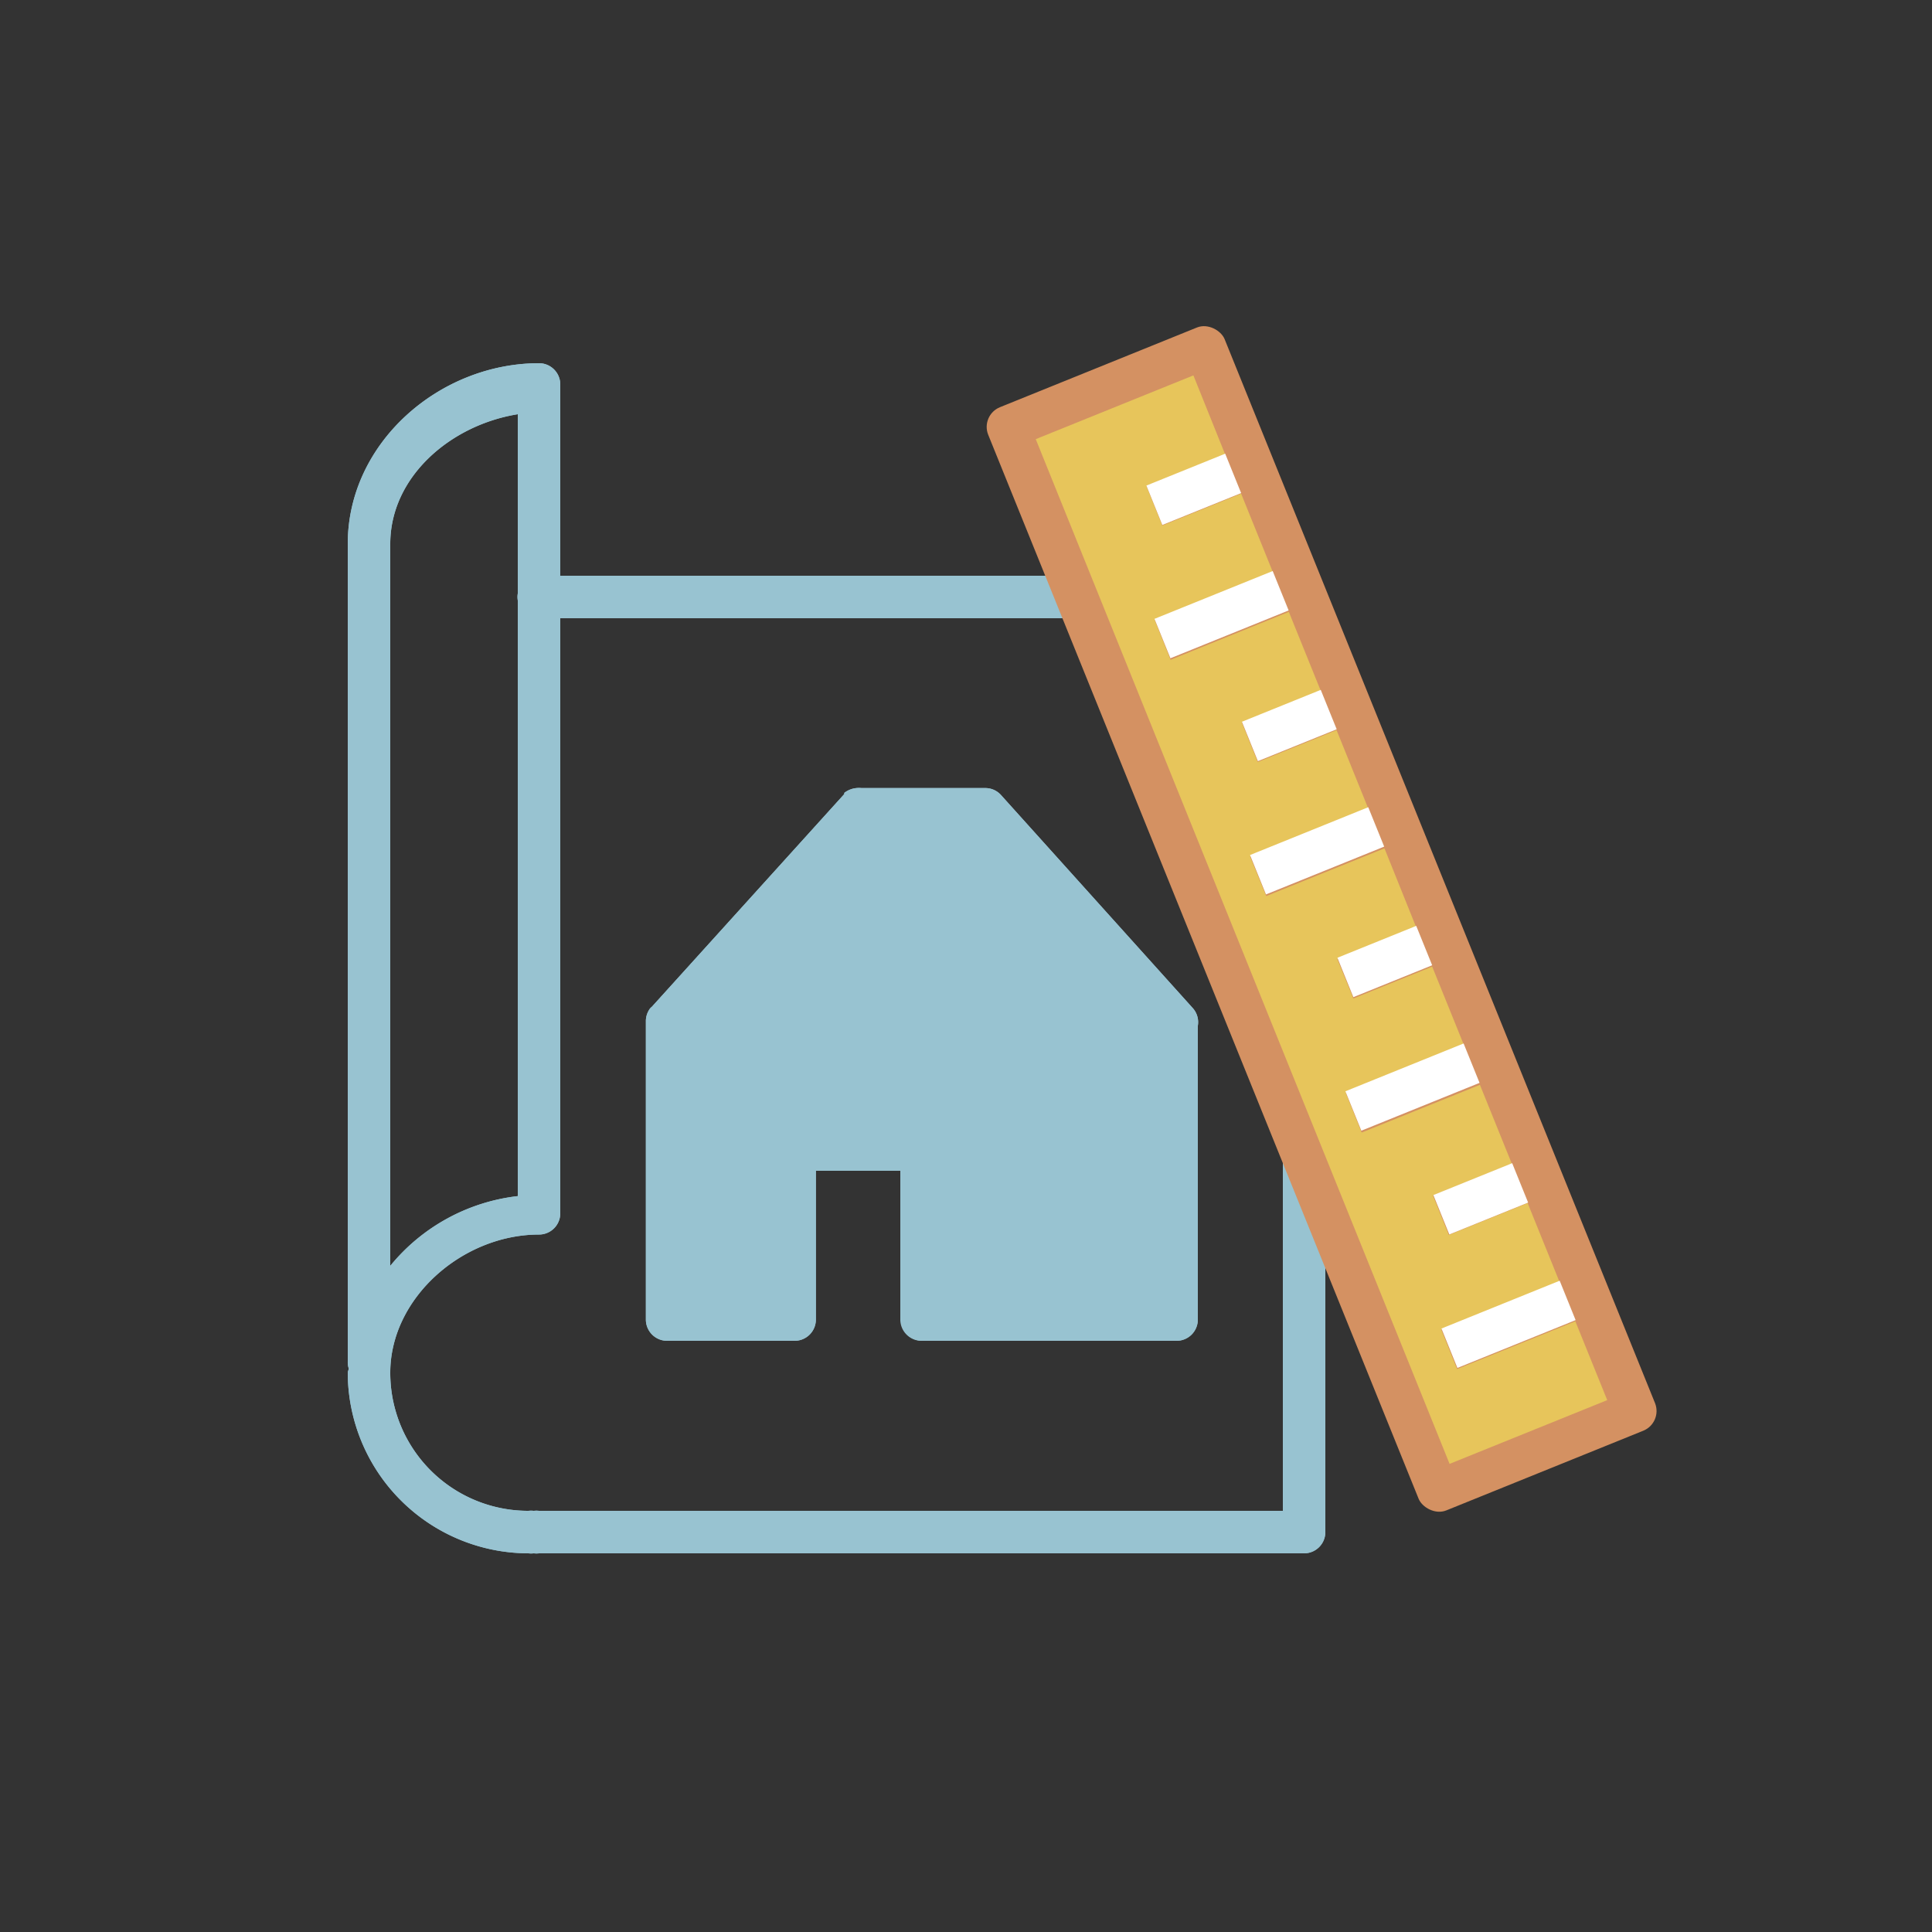 <svg viewBox="0 0 100 100" xmlns="http://www.w3.org/2000/svg"><rect x="0" y="0" width="100" height="100" fill="#333333" stroke="none"/><path d="m46.6 60.6v7.7a1.1 1.1 0 0 0 1.1 1.1h13.2a1.1 1.1 0 0 0 1.1-1.1v-15.21a1.09 1.09 0 0 0 -.28-.93l-9.9-11a1.09 1.09 0 0 0 -.82-.37h-6.41a1.14 1.14 0 0 0 -.26 0 1.2 1.2 0 0 0 -.63.25v.06l-9.96 11.01a.58.58 0 0 0 -.16.19 1.09 1.09 0 0 0 -.15.56v15.44a1.1 1.1 0 0 0 1.1 1.1h6.6a1.1 1.1 0 0 0 1.1-1.1v-7.7h4.4" fill="#98c3d1"/><path d="m27.9 18.8c-5.15 0-9.9 4.11-9.9 9.35v42.33a1 1 0 0 0 .05.35c0 .08-.05.14-.05.22a9.37 9.37 0 0 0 9.35 9.35 1.33 1.33 0 0 0 .28 0 1.24 1.24 0 0 0 .27 0h39.6a1.1 1.1 0 0 0 1.1-1.1v-48.4a1.1 1.1 0 0 0 -1.1-1.1h-38.5v-9.9a1.1 1.1 0 0 0 -1.1-1.1zm-1.1 2.64v9.28a1.09 1.09 0 0 0 0 .36v30.83a10 10 0 0 0 -6.6 3.61v-37.37c0-3.47 3.12-6.15 6.6-6.71zm2.2 10.56h37.4v46.2h-38.5a1.24 1.24 0 0 0 -.27 0 1.33 1.33 0 0 0 -.28 0 7.14 7.14 0 0 1 -7.15-7.15c0-3.87 3.74-7.15 7.7-7.15a1.1 1.1 0 0 0 1.1-1.1zm22 8.79h-6.41a1.14 1.14 0 0 0 -.26 0 1.2 1.2 0 0 0 -.63.25v.06l-9.96 11.01a.58.58 0 0 0 -.16.19 1.09 1.09 0 0 0 -.15.56v15.44a1.1 1.1 0 0 0 1.1 1.1h6.6a1.1 1.1 0 0 0 1.1-1.1v-7.7h4.4v7.7a1.1 1.1 0 0 0 1.1 1.1h13.17a1.1 1.1 0 0 0 1.1-1.1v-15.21a1.09 1.09 0 0 0 -.28-.93l-9.9-11a1.09 1.09 0 0 0 -.82-.37zm-.49 2.21 7.93 8.8h-3.65l-7.91-8.8zm-6.11.55 7.43 8.25h-14.83zm-8.8 10.45h17.6v13.2h-4.4v-7.7a1.1 1.1 0 0 0 -1.1-1.1h-6.6a1.1 1.1 0 0 0 -1.1 1.1v7.7h-4.4zm19.8 0h4.4v13.2h-4.4z" fill="#98c3d1"/><path d="m27.9 18.8c-5.15 0-9.9 4.11-9.9 9.35v42.33a1 1 0 0 0 .05.35c0 .08-.05.14-.05.22a9.37 9.37 0 0 0 9.35 9.35 1.33 1.33 0 0 0 .28 0 1.24 1.24 0 0 0 .27 0h39.6a1.1 1.1 0 0 0 1.1-1.1v-48.4a1.1 1.1 0 0 0 -1.1-1.1h-38.5v-9.9a1.1 1.1 0 0 0 -1.1-1.1zm-1.1 2.64v9.28a1.09 1.09 0 0 0 0 .36v30.83a10 10 0 0 0 -6.6 3.61v-37.37c0-3.47 3.12-6.15 6.6-6.71zm2.2 10.56h37.4v46.2h-38.5a1.24 1.24 0 0 0 -.27 0 1.33 1.33 0 0 0 -.28 0 7.14 7.14 0 0 1 -7.15-7.15c0-3.87 3.74-7.15 7.7-7.15a1.1 1.1 0 0 0 1.1-1.1z" fill="#98c3d1"/><rect fill="#d49162" height="61.6" rx="1.1" transform="matrix(.927 -.375 .375 .927 -12.85 29.09)" width="13.2" x="61.8" y="16.8"/><path d="m53.61 22.73 8.16-3.3 1.64 4.08-4.07 1.65.82 2.04 4.08-1.65 1.65 4.08-6.12 2.47.82 2.05 6.12-2.48 1.65 4.08-4.08 1.65.82 2.04 4.08-1.65 1.65 4.08-6.12 2.47.83 2.04 6.12-2.47 1.64 4.08-4.08 1.65.83 2.04 4.08-1.65 1.65 4.08-6.12 2.47.82 2.04 6.12-2.47 1.65 4.08-4.08 1.65.82 2.04 4.08-1.65 1.65 4.08-6.12 2.47.82 2.04 6.12-2.47 1.65 4.08-8.16 3.3z" fill="#e7c55b"/><g fill="#fff"><path d="m59.59 24.26h4.4v2.2h-4.4z" transform="matrix(.927 -.375 .375 .927 -5 24.99)"/><path d="m59.93 30.75h6.6v2.2h-6.6z" transform="matrix(.927 -.375 .375 .927 -7.33 26)"/><path d="m64.53 36.49h4.4v2.2h-4.4z" transform="matrix(.927 -.375 .375 .927 -9.22 27.73)"/><path d="m64.87 42.98h6.6v2.2h-6.6z" transform="matrix(.927 -.375 .375 .927 -11.55 28.74)"/><path d="m69.47 48.71h4.4v2.2h-4.4z" transform="matrix(.927 -.375 .375 .927 -13.44 30.47)"/><path d="m69.8 55.21h6.6v2.2h-6.6z" transform="matrix(.927 -.375 .375 .927 -15.77 31.48)"/><path d="m74.43 61h4.4v2.2h-4.4z" transform="matrix(.927 -.375 .375 .927 -17.68 33.22)"/><path d="m74.77 67.49h6.6v2.2h-6.6z" transform="matrix(.927 -.375 .375 .927 -20.01 34.24)"/></g></svg>